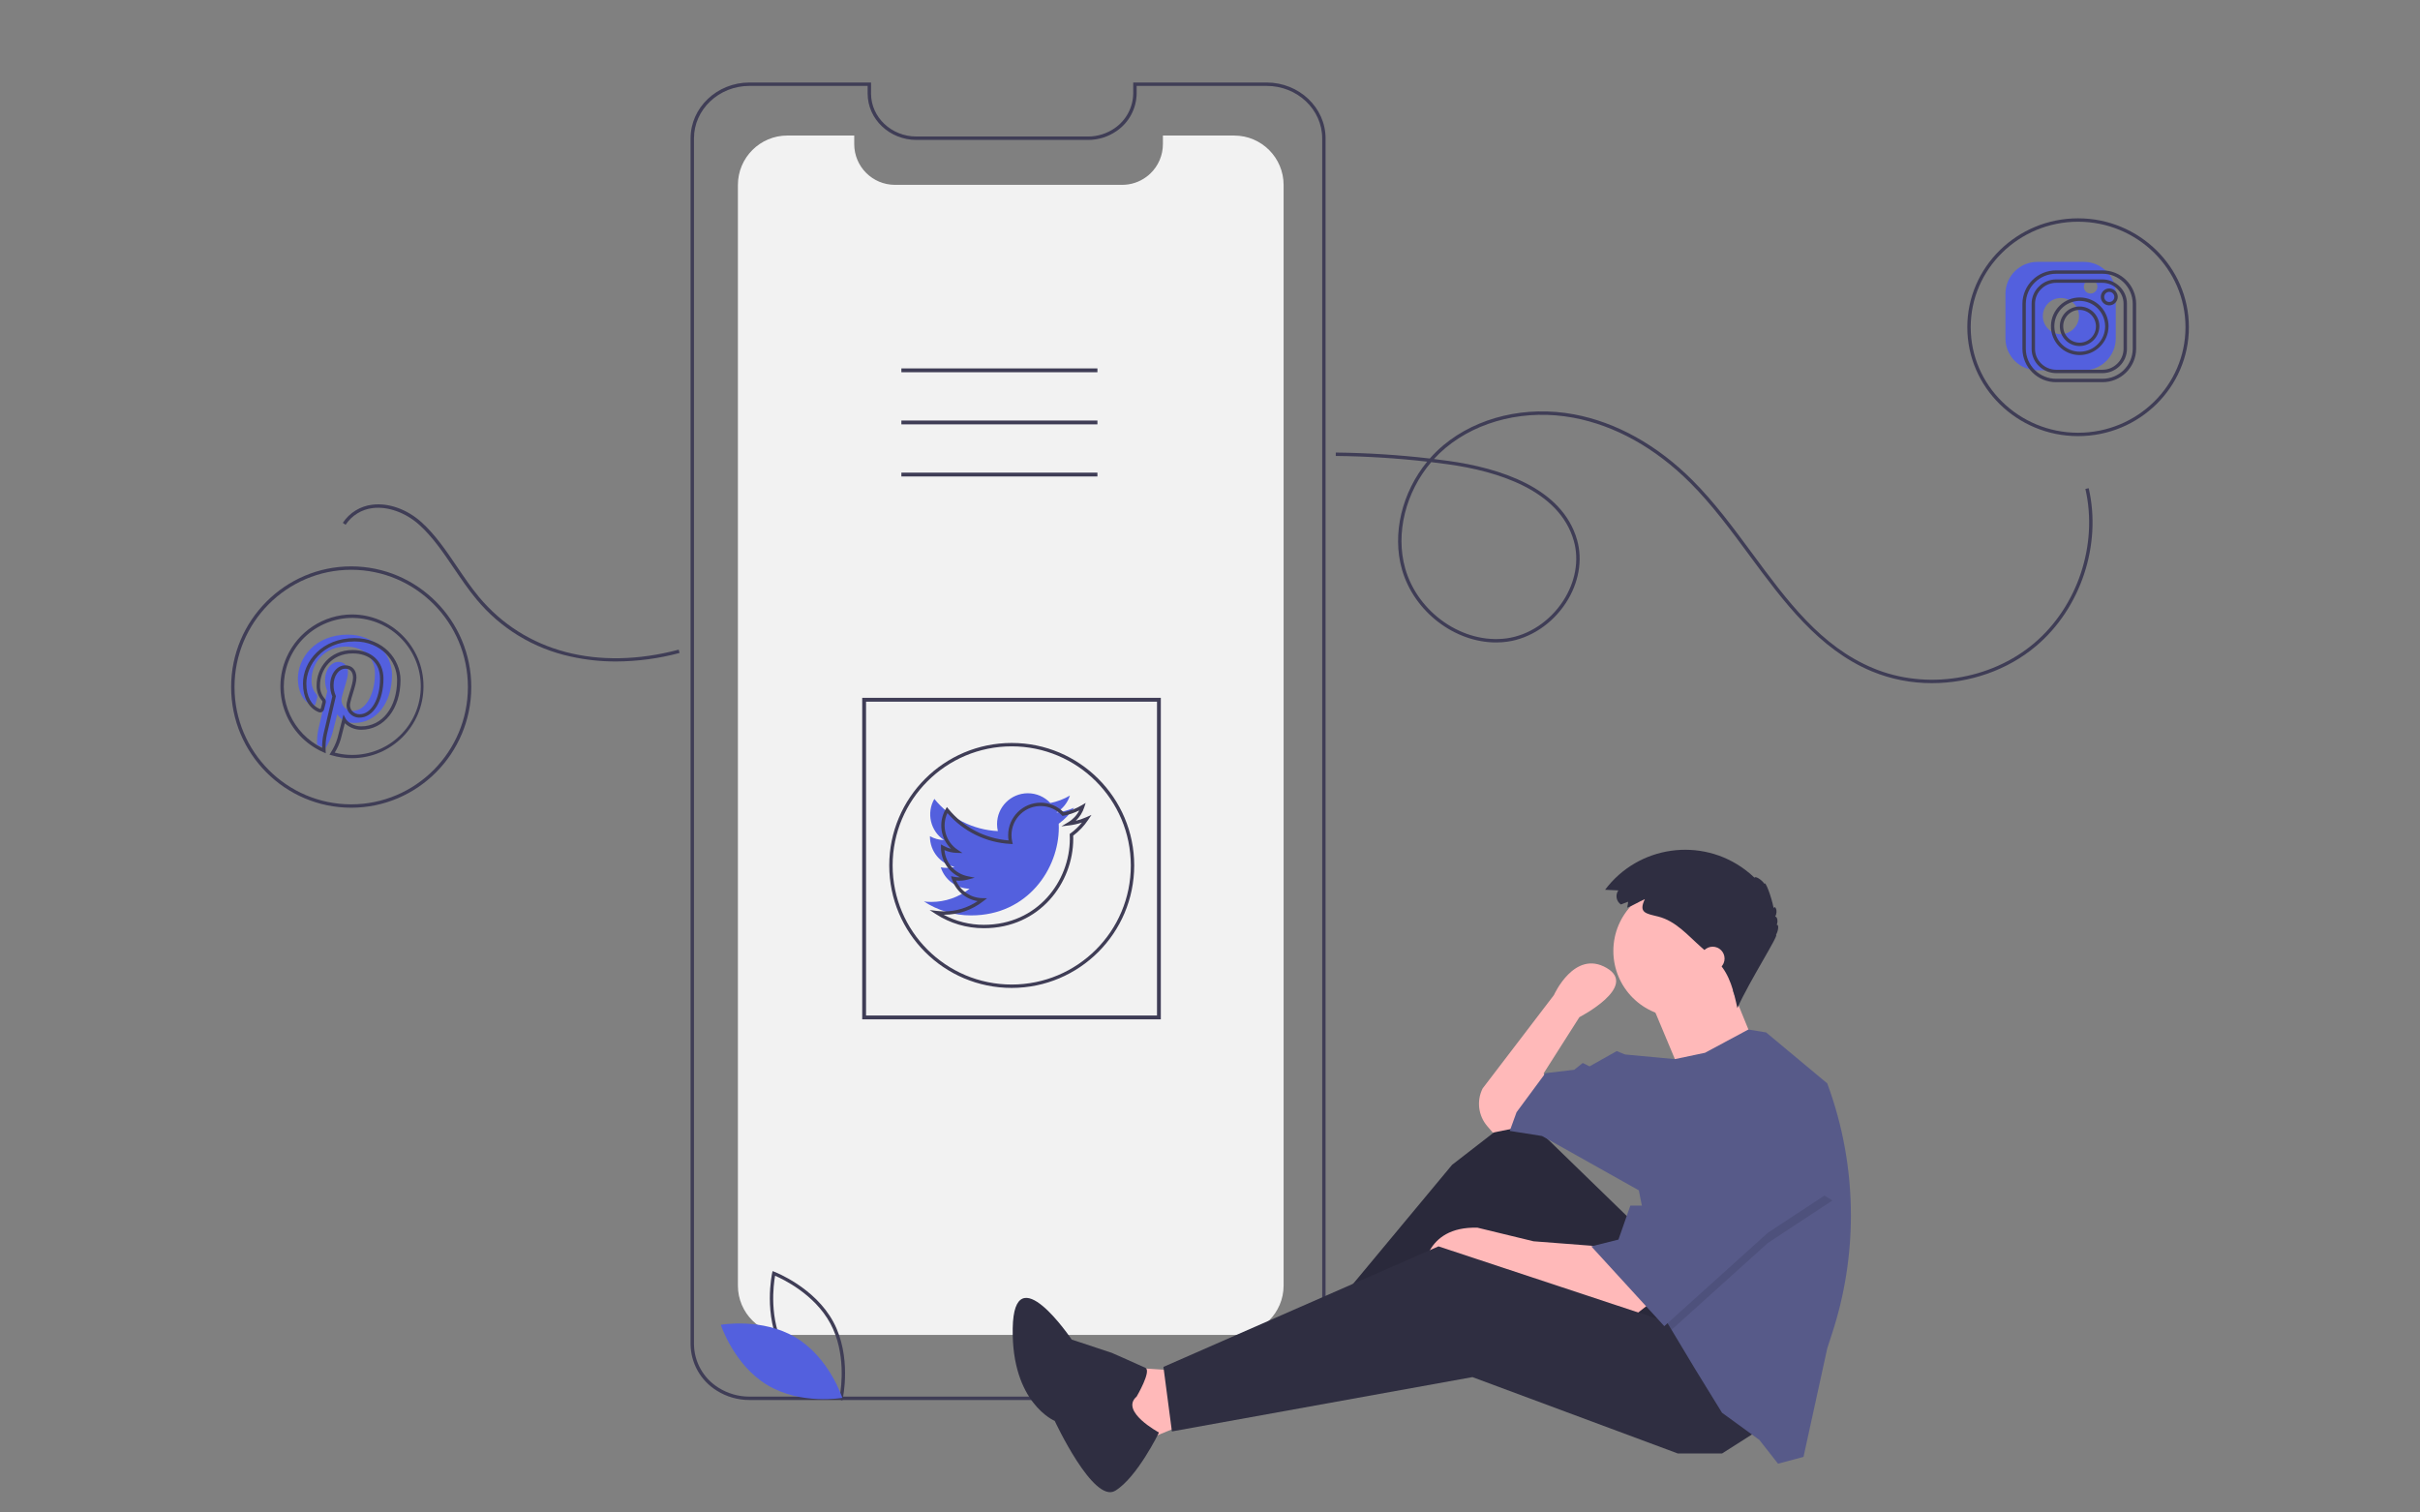 <?xml version="1.0" encoding="utf-8"?>
<!-- Generator: Adobe Illustrator 24.0.0, SVG Export Plug-In . SVG Version: 6.00 Build 0)  -->
<svg version="1.1" id="Layer_1" xmlns="http://www.w3.org/2000/svg" xmlns:xlink="http://www.w3.org/1999/xlink" x="0px" y="0px"
	 viewBox="0 0 1600 1000" style="enable-background:new 0 0 1600 1000;" xml:space="preserve">
<rect x="0" y="0" width="1600" height="1000" fill="#808080" stroke="none"/>
<style type="text/css">
	.st0{fill:#5360DE;}
	.st1{fill:#3F3D56;}
	.st2{fill:#F2F2F2;}
	.st3{fill:#FFB9B9;}
	.st4{fill:#2F2E41;}
	.st5{opacity:0.1;enable-background:new    ;}
	.st6{fill:#575A89;}
</style>
<path class="st0" d="M259.18,446.19c0,18.21-10.08,31.8-24.92,31.8c-5,0-9.68-2.72-11.28-5.78c0,0-2.68,10.69-3.26,12.76
	c-1.05,3.47-2.58,6.76-4.56,9.8c-0.89-0.45-3.23-1.44-5.51-2.37c-0.16-3.4,0.12-6.81,0.82-10.15c0.88-3.77,5.93-25.3,5.93-25.3
	c-1.01-2.31-1.51-4.81-1.48-7.33c0-6.87,3.96-12.01,8.9-12.01c4.21,0,6.23,3.17,6.23,6.96c0,4.24-2.71,10.59-4.09,16.47
	c-0.97,3.84,1.35,7.74,5.19,8.71c0.69,0.18,1.41,0.25,2.12,0.21c8.73,0,14.63-11.28,14.63-24.66c0-10.18-6.81-17.78-19.21-17.78
	c-14,0-22.74,10.51-22.74,22.23c-0.14,3.3,0.95,6.54,3.05,9.09c0.75,0.63,1.02,1.68,0.66,2.59c-0.22,0.85-0.72,2.9-0.95,3.73
	c-0.13,0.87-0.94,1.46-1.81,1.33c-0.17-0.03-0.34-0.08-0.49-0.16c-6.45-2.66-9.46-9.74-9.46-17.74c0-13.18,11.07-28.98,33-28.98
	C247.57,419.61,259.18,432.43,259.18,446.19z"/>
<path class="st0" d="M1377.58,173.14h-30.4c-11.63-0.06-21.13,9.28-21.27,20.91v29.87c0.14,11.63,9.64,20.97,21.27,20.9h30.4
	c11.63,0.07,21.13-9.27,21.27-20.9v-29.87C1398.72,182.42,1389.22,173.08,1377.58,173.14z M1362.38,220.94
	c-6.6-0.11-11.86-5.56-11.74-12.16c0.11-6.6,5.56-11.86,12.16-11.74c6.52,0.11,11.74,5.43,11.75,11.94
	C1374.48,215.64,1369.04,220.99,1362.38,220.94L1362.38,220.94z M1382.14,194.06c-2.47-0.04-4.44-2.08-4.4-4.56
	c0.04-2.47,2.08-4.44,4.56-4.4c2.44,0.04,4.4,2.04,4.4,4.48c-0.02,2.49-2.05,4.5-4.54,4.48
	C1382.15,194.06,1382.15,194.06,1382.14,194.06L1382.14,194.06z"/>
<path class="st1" d="M837.44,925.64H495.55c-7.7,0.02-15.25-2.15-21.75-6.26c-10.6-6.6-17.1-18.17-17.22-30.66V91.5
	c0-20.37,17.48-36.95,38.97-36.95h80.35v7.33c0,15.65,13.47,28.38,30.03,28.38H719.2c6.37,0.04,12.6-1.9,17.83-5.55
	c7.52-5.19,12.06-13.7,12.2-22.83v-7.33h88.21c21.49,0,38.97,16.58,38.97,36.95v797.22c-0.06,10.97-5.11,21.32-13.72,28.12
	C855.53,922.57,846.62,925.68,837.44,925.64z M495.55,56.79c-20.25,0-36.72,15.57-36.72,34.7v797.22
	c0.12,11.72,6.22,22.58,16.18,28.77c6.15,3.88,13.27,5.93,20.55,5.91h341.89c8.66,0.03,17.07-2.9,23.84-8.31
	c8.08-6.37,12.82-16.08,12.89-26.37V91.5c0-19.14-16.47-34.7-36.72-34.7h-85.96v5.09c-0.14,9.87-5.05,19.07-13.17,24.68
	c-5.6,3.91-12.28,5.99-19.11,5.95H605.93c-17.8,0-32.28-13.74-32.28-30.63v-5.09L495.55,56.79z"/>
<path class="st2" d="M848.67,122.31v727.63c-0.02,18.05-14.65,32.67-32.7,32.68h-295.4c-18.03,0.03-32.67-14.56-32.7-32.59
	c0-0.03,0-0.06,0-0.09V122.31c0-18.06,14.64-32.7,32.69-32.7c0,0,0,0,0.01,0h44.21v5.67c0,14.87,12.05,26.93,26.92,26.93h150.24
	c5.75,0.01,11.35-1.83,15.96-5.25c0.93-0.68,1.82-1.42,2.65-2.22c5.31-5.07,8.32-12.11,8.31-19.45v-5.67h47.11
	c18.05-0.01,32.69,14.63,32.7,32.68C848.67,122.3,848.67,122.31,848.67,122.31z"/>
<path class="st1" d="M767.49,673.95H570.06V461.38h197.43V673.95z M572.59,671.42h192.37V463.92H572.59V671.42z"/>
<rect x="595.95" y="243.58" class="st1" width="129.62" height="2.53"/>
<rect x="595.95" y="278.04" class="st1" width="129.62" height="2.53"/>
<rect x="595.95" y="312.49" class="st1" width="129.62" height="2.53"/>
<path class="st1" d="M556.91,925.94l-1.2-0.45c-0.26-0.1-26.61-10.19-38.96-33.09c-12.34-22.89-6.3-50.45-6.24-50.73l0.28-1.26
	l1.2,0.45c0.26,0.1,26.61,10.19,38.96,33.09c12.34,22.89,6.3,50.45,6.24,50.73L556.91,925.94z M518.73,891.34
	c10.44,19.35,31.26,29.28,36.53,31.54c1-5.65,4.15-28.52-6.28-47.86c-10.43-19.33-31.26-29.27-36.53-31.54
	C511.44,849.14,508.3,872,518.73,891.34L518.73,891.34z"/>
<path class="st0" d="M526.18,884.37c22.18,13.35,30.73,39.85,30.73,39.85s-27.42,4.87-49.6-8.47
	c-22.18-13.35-30.73-39.85-30.73-39.85S504,871.03,526.18,884.37z"/>
<polygon class="st3" points="774.82,906 741.14,903.75 752.37,954.27 790.54,938.55 "/>
<polygon class="st4" points="1083.52,811.7 1004.94,735.37 960.04,770.17 871.36,876.81 881.46,892.53 989.23,819.56 
	1062.19,914.98 1131.79,880.18 "/>
<polygon class="st5" points="1083.52,811.7 1004.94,735.37 960.04,770.17 871.36,876.81 881.46,892.53 989.23,819.56 
	1062.19,914.98 1131.79,880.18 "/>
<path class="st3" d="M1090.26,862.22l-10.1,7.86l-81.95-28.06l-19.08-7.86l-38.17,7.86c0,0,0-31.43,35.92-30.31l37.04,8.98
	l43.78,3.37L1090.26,862.22z"/>
<polygon class="st4" points="1163.22,945.29 1138.53,961 1109.34,961 973.51,910.49 774.82,946.41 769.21,903.75 951.06,824.05 
	1110.46,876.81 "/>
<path class="st3" d="M1003.82,745.47l-16.84,3.37l-3.67-4.28c-5.94-6.93-7.15-16.74-3.07-24.91l0,0l47.15-61.74
	c0,0,13.47-30.31,34.8-17.96c21.33,12.35-17.96,32.55-17.96,32.55l-23.57,37.04l2.25,19.08L1003.82,745.47z"/>
<circle class="st3" cx="1110.46" cy="628.73" r="43.78"/>
<path class="st3" d="M1090.82,660.72l20.21,48.27l48.27-20.21c0,0-15.72-38.17-15.72-39.29S1090.82,660.72,1090.82,660.72z"/>
<path class="st6" d="M1223.74,803.52c0,26.42-4.16,52.68-12.34,77.8l-3.28,10.08l-15.72,71.84l-16.84,4.49l-12.35-15.72l-24.7-17.96
	l-17.96-29.19l-15.4-25.66l-4.8-8.01l-16.84-84.19l-63.99-35.92l-21.33-3.37l4.49-12.35l19.08-25.82l19.08-2.25l5.61-4.49l4.49,2.25
	l17.96-10.1l5.61,2.25l32.82,3.05l19.94-4.18l28.67-15.39l11.74,1.92l40.41,33.68C1218.45,744.21,1223.74,773.75,1223.74,803.52z"/>
<path class="st4" d="M751.48,923.38c0,0,10.05-17.04,5.81-19.03c-4.25-1.99-22.28-9.92-22.28-9.92l-26.45-8.76
	c0,0-38.16-56.72-39-7.4s27.79,61.18,27.79,61.18s25.53,54.94,39.99,46.18c14.46-8.76,28.93-38.5,28.93-38.5
	S740.19,933.11,751.48,923.38z"/>
<polygon class="st5" points="1211.49,793.74 1168.83,821.81 1105.16,879.21 1100.36,871.2 1086.89,803.85 1090.26,803.85 
	1125.06,739.86 "/>
<polygon class="st6" points="1125.06,733.13 1090.26,797.11 1077.91,797.11 1070.05,819.56 1052.09,824.05 1100.36,876.81 
	1168.83,815.07 1211.49,787.01 "/>
<path class="st4" d="M1076.41,596.18l-4.74,1.83c-3.03-2.05-3.82-6.17-1.77-9.2c0.03-0.04,0.05-0.08,0.08-0.11l-8.77-0.41
	c21.95-29.23,63.44-35.14,92.67-13.19c2.15,1.61,4.2,3.36,6.14,5.22c0.4-1.37,4.75,1.3,6.53,4.01c0.6-2.24,4.68,8.58,6.12,16.22
	c0.67-2.54,3.24,1.56,0.99,5.51c1.43-0.21,2.07,3.44,0.97,5.47c1.56-0.73,1.3,3.62-0.39,6.53c2.23-0.2-17.55,30.5-25.56,48.43
	c-2.33-10.68-4.94-21.93-12.44-29.89c-1.27-1.35-2.67-2.58-4.06-3.81l-7.54-6.65c-8.76-7.73-16.73-17.28-28.41-20.17
	c-8.02-1.99-13.09-2.44-8.72-11.47c-3.95,1.65-7.64,4.1-11.62,5.63C1075.93,598.85,1076.49,597.44,1076.41,596.18z"/>
<circle class="st3" cx="1132.35" cy="633.78" r="7.86"/>
<path class="st0" d="M699.98,544.61c0.04,0.86,0.06,1.75,0.06,2.63c0,26.94-20.5,58-58,58c-11.06,0.02-21.9-3.18-31.17-9.22
	c1.61,0.2,3.23,0.3,4.86,0.3c9.17,0.02,18.08-3.06,25.3-8.72c-8.72-0.17-16.37-5.86-19.04-14.16c1.27,0.24,2.55,0.37,3.84,0.37
	c1.81,0.01,3.61-0.23,5.35-0.71c-9.51-1.92-16.34-10.28-16.34-19.99v-0.24c2.83,1.59,6.01,2.46,9.26,2.55
	c-8.96-5.98-11.73-17.89-6.35-27.22c10.33,12.74,25.6,20.49,41.98,21.3c-0.35-1.53-0.52-3.09-0.52-4.66
	c-0.01-11.24,9.09-20.36,20.34-20.37c5.64-0.01,11.03,2.33,14.89,6.45c4.57-0.9,8.95-2.57,12.95-4.94
	c-1.53,4.72-4.71,8.73-8.96,11.29c4.03-0.49,7.96-1.58,11.68-3.22C707.4,538.15,703.97,541.73,699.98,544.61z"/>
<path class="st1" d="M668.91,653.18c-44.73,0-80.98-36.26-80.98-80.98s36.26-80.98,80.98-80.98c44.73,0,80.98,36.26,80.98,80.98
	c0,0,0,0,0,0C749.84,616.9,713.61,653.13,668.91,653.18z M668.91,493.46c-43.49,0-78.74,35.25-78.74,78.74s35.25,78.74,78.74,78.74
	c43.49,0,78.74-35.25,78.74-78.74c0,0,0,0,0,0C747.6,528.73,712.37,493.51,668.91,493.46z M650.45,613.7
	c-11.28,0.02-22.33-3.24-31.78-9.39l-4.03-2.62l4.77,0.57c1.57,0.19,3.15,0.28,4.73,0.29c7.92,0.03,15.67-2.32,22.23-6.76
	c-7.99-1.29-14.57-6.96-17.03-14.66l-0.58-1.82l1.88,0.38c1.34,0.27,2.71,0.38,4.08,0.35c-7.65-3.51-12.56-11.15-12.57-19.57v-2.17
	l1.67,0.94c1.55,0.87,3.22,1.52,4.96,1.92c-7.03-6.89-8.49-17.66-3.55-26.17l0.82-1.41l1.03,1.26c9.83,12.09,24.19,19.61,39.73,20.8
	c-0.18-1.14-0.27-2.29-0.26-3.44c-0.01-11.86,9.59-21.49,21.45-21.5c5.74-0.01,11.24,2.28,15.28,6.36
	c4.22-0.89,8.27-2.48,11.98-4.69l2.54-1.51l-0.9,2.81c-1.1,3.43-3.04,6.53-5.65,9c2.35-0.56,4.65-1.34,6.86-2.32l3.53-1.56
	l-2.14,3.21c-2.69,4.04-6.05,7.59-9.95,10.49c0.03,0.69,0.04,1.38,0.04,2.08C709.56,583.64,687.45,613.7,650.45,613.7z
	 M623.87,604.78c8.17,4.4,17.31,6.69,26.59,6.67c35.59,0,56.86-28.92,56.86-56.88c0-0.86-0.02-1.73-0.06-2.57l-0.03-0.61l0.49-0.36
	c2.85-2.06,5.41-4.48,7.63-7.21c-2.72,0.91-5.52,1.54-8.37,1.89l-5.25,0.64l4.53-2.72c3.12-1.87,5.66-4.58,7.31-7.82
	c-3.32,1.65-6.85,2.84-10.49,3.55l-0.61,0.12l-0.42-0.45c-7.25-7.76-19.42-8.18-27.19-0.92c-3.9,3.64-6.11,8.74-6.1,14.08
	c-0.01,1.48,0.16,2.95,0.49,4.39l0.35,1.46l-1.5-0.07c-16.11-0.82-31.18-8.2-41.71-20.42c-4.08,8.64-1.22,18.98,6.74,24.28
	l3.22,2.15l-3.87-0.1c-2.77-0.07-5.5-0.69-8.04-1.82c0.72,8.53,6.98,15.57,15.37,17.28l4.66,0.94l-4.59,1.25
	c-2.53,0.69-5.16,0.91-7.77,0.65c2.99,6.95,9.77,11.5,17.34,11.64l3.15,0.06l-2.48,1.94c-7.4,5.84-16.57,9.01-26,8.97
	C624.05,604.79,623.96,604.79,623.87,604.78z"/>
<path class="st1" d="M1374.73,228.79c-7.22-0.12-12.98-6.06-12.86-13.28c0.12-7.22,6.06-12.98,13.28-12.86
	c7.14,0.11,12.86,5.93,12.86,13.07C1387.94,223,1382,228.84,1374.73,228.79z M1374.73,204.9c-5.98,0.11-10.73,5.05-10.62,11.03
	c0.12,5.98,5.05,10.73,11.03,10.62c5.9-0.11,10.62-4.93,10.62-10.82C1385.7,209.69,1380.76,204.85,1374.73,204.9z"/>
<path class="st1" d="M1389.93,246.71h-30.39c-4.31,0-8.44-1.69-11.52-4.71c-3.08-2.97-4.81-7.07-4.8-11.35v-29.87
	c0.01-4.27,1.74-8.36,4.8-11.34c3.06-3.04,7.21-4.73,11.52-4.71h30.39c4.31,0,8.44,1.69,11.52,4.71c3.08,2.97,4.81,7.07,4.8,11.35
	v29.87c-0.01,4.27-1.74,8.36-4.8,11.35C1398.38,245.04,1394.24,246.73,1389.93,246.71z M1359.53,186.98
	c-3.72-0.02-7.3,1.44-9.94,4.06c-2.63,2.56-4.12,6.08-4.13,9.75v29.87c-0.01,3.67,1.48,7.19,4.13,9.74
	c2.65,2.61,6.23,4.07,9.95,4.07h30.39c3.72,0.02,7.3-1.44,9.94-4.06c2.63-2.56,4.12-6.08,4.13-9.75v-29.87
	c0.01-3.67-1.48-7.19-4.13-9.74c-2.65-2.61-6.23-4.07-9.95-4.07L1359.53,186.98z M1374.73,234.77c-10.52-0.17-18.9-8.84-18.73-19.36
	c0.17-10.52,8.84-18.9,19.36-18.73c10.4,0.17,18.73,8.65,18.73,19.04C1393.99,226.32,1385.33,234.84,1374.73,234.77z
	 M1374.73,198.93c-9.28,0.17-16.66,7.83-16.49,17.11c0.17,9.28,7.83,16.66,17.11,16.49c9.16-0.17,16.49-7.64,16.49-16.8
	C1391.75,206.36,1384.09,198.85,1374.73,198.93z M1394.49,201.91c-3.09-0.04-5.57-2.59-5.53-5.68c0.04-3.09,2.59-5.57,5.68-5.53
	c3.06,0.04,5.53,2.54,5.53,5.6C1400.14,199.42,1397.6,201.93,1394.49,201.91z M1394.49,192.95c-1.85,0.04-3.32,1.58-3.28,3.43
	c0.04,1.85,1.58,3.32,3.43,3.28c1.82-0.04,3.28-1.53,3.28-3.36C1397.9,194.43,1396.36,192.93,1394.49,192.95z"/>
<path class="st1" d="M1373.95,288.35c-40.39,0-73.25-32.3-73.25-72s32.86-72,73.25-72c40.39,0,73.25,32.3,73.25,72
	S1414.34,288.35,1373.95,288.35z M1373.95,146.59c-39.15,0-71,31.29-71,69.76c0,38.46,31.85,69.76,71,69.76
	c39.15,0,71-31.29,71-69.76C1444.95,177.89,1413.1,146.59,1373.95,146.59z M1389.93,252.69h-30.39
	c-12.26,0.09-22.28-9.77-22.4-22.03v-29.87c0.12-12.26,10.13-22.12,22.4-22.03h30.39c12.26-0.09,22.28,9.77,22.4,22.03v29.87
	C1412.21,242.92,1402.19,252.77,1389.93,252.69L1389.93,252.69z M1359.53,181c-11.02-0.09-20.04,8.76-20.15,19.78v29.87
	c0.11,11.02,9.13,19.87,20.15,19.78h30.39c11.02,0.09,20.04-8.76,20.15-19.78v-29.87c-0.11-11.02-9.13-19.87-20.15-19.78
	L1359.53,181z"/>
<path class="st1" d="M232.2,534.03c-43.78,0-79.39-35.79-79.39-79.78s35.62-79.78,79.39-79.78s79.39,35.79,79.39,79.78
	S275.97,534.03,232.2,534.03z M232.2,376.72c-42.54,0-77.15,34.78-77.15,77.54s34.61,77.54,77.15,77.54s77.15-34.78,77.15-77.54
	S274.73,376.72,232.2,376.72z M232.66,501.31c-4.54,0-9.05-0.66-13.41-1.95l-1.42-0.42l0.79-1.25c1.96-2.98,3.48-6.23,4.51-9.64
	c0.57-2.04,3.23-12.63,3.25-12.74l0.72-2.86l1.37,2.61c1.33,2.55,5.55,5.18,10.28,5.18c14.01,0,23.8-12.61,23.8-30.68
	c0-12.51-10.51-25.46-28.11-25.46c-21.99,0-31.88,16.29-31.88,27.86c0,8.32,3.19,14.41,8.77,16.69c0.16,0.09,0.35,0.1,0.52,0.05
	c0.15-0.11,0.25-0.28,0.28-0.46c0.12-0.45,0.32-1.24,0.51-2c0.17-0.68,0.33-1.34,0.44-1.73c0.2-0.75,0.21-0.8-0.44-1.58
	c-2.27-2.75-3.45-6.25-3.31-9.81c0-11.32,8.36-23.35,23.86-23.35c12.35,0,20.34,7.42,20.34,18.9c0,14.71-6.77,25.8-15.76,25.8
	c-2.67,0.05-5.22-1.13-6.91-3.2c-1.57-2.01-2.12-4.63-1.48-7.1c0.51-2.18,1.2-4.41,1.86-6.56c1.13-3.66,2.19-7.12,2.19-9.65
	c0-1.37-0.37-5.84-5.1-5.84c-4.36,0-7.78,4.78-7.78,10.89c-0.02,2.35,0.44,4.67,1.37,6.83l0.18,0.36l-0.09,0.4
	c0,0-5.05,21.52-5.94,25.29c-0.71,3.4-0.97,6.88-0.78,10.35l0.07,1.8l-1.64-0.73c-24.02-10.63-34.88-38.73-24.24-62.75
	c7.58-17.12,24.5-28.21,43.23-28.31c26.17,0.06,47.34,21.33,47.28,47.5c0,0.02,0,0.03,0,0.05
	C279.99,479.96,258.84,501.22,232.66,501.31z M221.31,497.6c24.17,6.41,48.96-7.99,55.37-32.16c6.41-24.17-7.99-48.96-32.16-55.37
	c-24.17-6.41-48.96,7.99-55.37,32.16c-5.54,20.88,4.45,42.76,23.84,52.27c-0.07-3.07,0.23-6.13,0.88-9.12
	c0.82-3.48,5.18-22.06,5.85-24.92c-0.96-2.37-1.44-4.9-1.43-7.45c0-7.37,4.4-13.14,10.03-13.14c4.46,0,7.35,3.17,7.35,8.08
	c0,2.87-1.11,6.48-2.29,10.31c-0.65,2.12-1.33,4.31-1.82,6.42c-0.48,1.8-0.09,3.72,1.05,5.2c1.27,1.53,3.16,2.4,5.15,2.35
	c7.7,0,13.51-10.12,13.51-23.55c0-10.27-6.93-16.65-18.09-16.65c-14.04,0-21.61,10.87-21.61,21.11c-0.13,3.04,0.86,6.02,2.79,8.37
	c1,0.91,1.35,2.33,0.89,3.6c-0.1,0.39-0.27,1.04-0.43,1.7c-0.2,0.78-0.4,1.59-0.52,2.04c-0.29,1.46-1.71,2.41-3.17,2.12
	c-0.22-0.04-0.44-0.12-0.65-0.22c-6.36-2.61-10.16-9.63-10.16-18.77c0-14.8,12.76-30.1,34.13-30.1c19,0,30.35,14.08,30.35,27.7
	c0,19.08-10.95,32.92-26.04,32.92c-4.01-0.01-7.87-1.56-10.76-4.33c-0.82,3.27-2.27,9.01-2.69,10.49
	C224.37,491.79,223.03,494.8,221.31,497.6z"/>
<path class="st1" d="M1277.38,451.67c-13.64,0.05-27.16-2.59-39.78-7.79c-35.2-14.67-58.5-46.26-81.04-76.82
	c-12.17-16.49-24.75-33.55-39.13-47.91c-23.03-23.01-49.75-37.88-77.27-42.99c-30.93-5.75-62.44,1.69-84.3,19.88
	c-2.76,2.3-5.37,4.79-7.8,7.45c3.19,0.39,6.37,0.8,9.54,1.24c33.38,4.63,75.24,17.45,85.12,52.31c3.79,13.38,1.09,28.52-7.4,41.55
	c-9.1,13.96-23.59,23.55-38.75,25.67c-2.47,0.34-4.96,0.52-7.46,0.51c-27.31,0-54.21-20.3-62.18-48.2
	c-6.75-23.63,0.06-51.16,16.66-71.35c-20.07-2.29-40.24-3.54-60.44-3.76l0.02-2.25c20.78,0.22,41.52,1.54,62.16,3.94
	c2.79-3.18,5.83-6.14,9.08-8.85c22.37-18.62,54.57-26.23,86.15-20.37c27.97,5.2,55.1,20.28,78.45,43.61
	c14.49,14.48,27.13,31.61,39.35,48.17c23.39,31.7,45.48,61.65,80.1,76.08c34.8,14.51,77.53,7.91,106.33-16.42
	c28.8-24.33,42.46-65.35,33.98-102.09l2.19-0.51c8.66,37.53-5.29,79.45-34.72,104.31C1327.23,443.17,1302.26,451.67,1277.38,451.67z
	 M946.26,305.54c-16.83,19.72-23.84,47.05-17.16,70.42c8.39,29.41,38.53,50.07,67.16,46.08c14.53-2.03,28.43-11.25,37.18-24.67
	c8.14-12.48,10.74-26.95,7.12-39.71c-9.55-33.69-50.55-46.16-83.26-50.69C953.63,306.46,949.95,305.98,946.26,305.54z"/>
<path class="st1" d="M407.36,437.34c-10.08,0.03-20.13-1.05-29.97-3.24c-24.46-5.26-46.44-18.6-62.39-37.88
	c-5.27-6.31-10.06-13.39-14.7-20.23c-7.04-10.39-14.32-21.14-23.26-29.14c-8.9-7.96-20.61-12.14-30.57-10.93
	c-7.33,0.84-13.91,4.88-17.96,11.04l-1.85-1.27c4.41-6.7,11.57-11.1,19.55-12.01c10.73-1.31,22.83,2.99,32.34,11.49
	c9.15,8.18,16.51,19.05,23.63,29.55c4.61,6.8,9.37,13.83,14.56,20.05c30.29,36.27,78.39,48.94,131.99,34.77l0.57,2.17
	C435.61,435.39,421.52,437.28,407.36,437.34z"/>
</svg>
